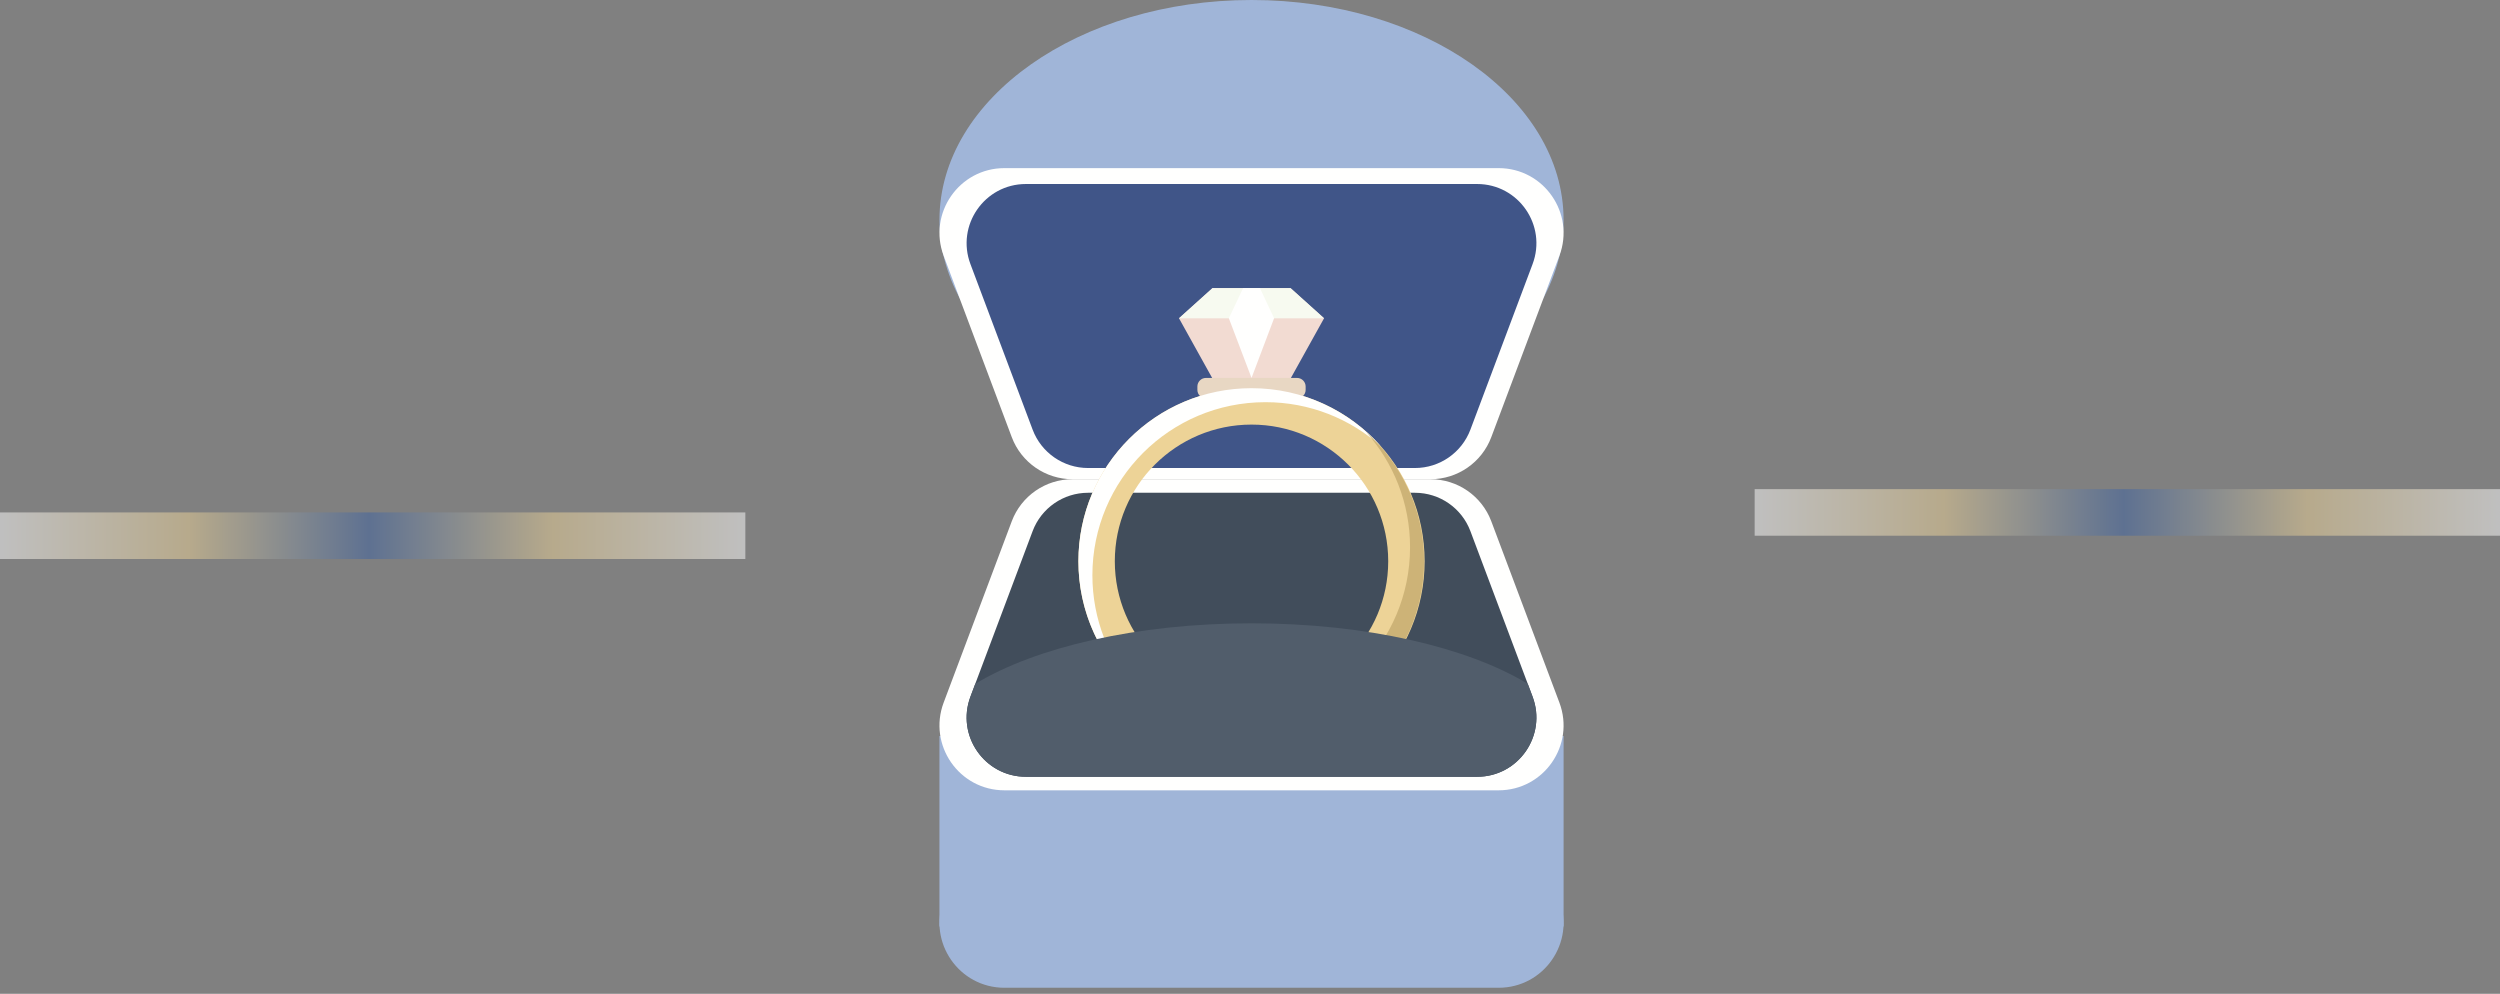 <svg width="322" height="128" viewBox="0 0 322 128" fill="none" xmlns="http://www.w3.org/2000/svg">
<rect x="0" y="0" width="322" height="128" fill="#808080" stroke="none"/>
<path fill-rule="evenodd" clip-rule="evenodd" d="M193.022 127.224H129.37C123.532 127.224 119.49 121.392 121.543 115.926L130.314 92.576C131.538 89.315 134.657 87.155 138.14 87.155H184.251C187.736 87.155 190.854 89.315 192.079 92.576L200.849 115.926C202.902 121.392 198.861 127.224 193.022 127.224Z" fill="#A0B5D8"/>
<path fill-rule="evenodd" clip-rule="evenodd" d="M121 119.335H201.39V94.8H121V119.335Z" fill="#A0B5D8"/>
<path fill-rule="evenodd" clip-rule="evenodd" d="M193.022 101.793H129.37C123.532 101.793 119.49 95.959 121.543 90.493L130.314 67.145C131.538 63.883 134.657 61.724 138.14 61.724H184.251C187.736 61.724 190.854 63.883 192.079 67.145L200.849 90.493C202.902 95.959 198.861 101.793 193.022 101.793Z" fill="#FFFFFE"/>
<path fill-rule="evenodd" clip-rule="evenodd" d="M190.251 100.048H132.138C126.807 100.048 123.118 94.724 124.992 89.733L133 68.416C134.117 65.439 136.965 63.468 140.147 63.468H182.243C185.424 63.468 188.272 65.439 189.39 68.416L197.397 89.733C199.271 94.724 195.582 100.048 190.251 100.048Z" fill="#414D5B"/>
<path fill-rule="evenodd" clip-rule="evenodd" d="M201.39 28.343C201.39 43.995 183.395 56.685 161.195 56.685C138.996 56.685 121.002 43.995 121.002 28.343C121.002 12.689 138.996 0 161.195 0C183.395 0 201.39 12.689 201.39 28.343Z" fill="#A0B5D8"/>
<path fill-rule="evenodd" clip-rule="evenodd" d="M129.37 21.654H193.022C198.861 21.654 202.902 27.487 200.849 32.952L192.079 56.302C190.854 59.563 187.736 61.723 184.251 61.723H138.14C134.657 61.723 131.538 59.563 130.314 56.302L121.543 32.952C119.49 27.487 123.532 21.654 129.37 21.654Z" fill="#FFFFFE"/>
<path fill-rule="evenodd" clip-rule="evenodd" d="M190.251 23.7H132.138C126.807 23.7 123.118 29.024 124.992 34.015L133 55.332C134.117 58.309 136.965 60.281 140.147 60.281H182.243C185.424 60.281 188.272 58.309 189.39 55.332L197.397 34.015C199.271 29.024 195.582 23.7 190.251 23.7Z" fill="#405588"/>
<path fill-rule="evenodd" clip-rule="evenodd" d="M156.174 37.109H166.219L170.535 40.992H170.54L170.538 40.995L170.54 40.997H170.537L166.219 48.767H156.174L151.856 40.997H151.854L151.855 40.995L151.854 40.992H151.858L156.174 37.109Z" fill="#F2DBD2"/>
<path fill-rule="evenodd" clip-rule="evenodd" d="M166.219 37.109H156.174L151.854 40.997H170.54L166.219 37.109Z" fill="#F7FAF0"/>
<path fill-rule="evenodd" clip-rule="evenodd" d="M162.281 37.109L164.103 40.992L161.196 48.678L158.275 40.992L160.113 37.109H161.196L162.281 37.109Z" fill="#FFFFFE"/>
<path fill-rule="evenodd" clip-rule="evenodd" d="M161.195 89.893C151.472 89.893 143.588 82.012 143.588 72.29C143.588 62.569 151.472 54.687 161.195 54.687C170.919 54.687 178.802 62.569 178.802 72.29C178.802 82.012 170.919 89.893 161.195 89.893ZM161.195 49.998C148.881 49.998 138.898 59.978 138.898 72.29C138.898 84.601 148.881 94.583 161.195 94.583C173.509 94.583 183.493 84.601 183.493 72.29C183.493 59.978 173.509 49.998 161.195 49.998Z" fill="#EDD397"/>
<path fill-rule="evenodd" clip-rule="evenodd" d="M167.065 51.319H155.323C154.718 51.319 154.223 50.822 154.223 50.217V49.779C154.223 49.174 154.718 48.678 155.323 48.678H167.065C167.672 48.678 168.166 49.174 168.166 49.779V50.217C168.166 50.822 167.672 51.319 167.065 51.319Z" fill="#E8D7C3"/>
<path fill-rule="evenodd" clip-rule="evenodd" d="M140.7 74.091C140.7 61.78 150.683 51.8 162.997 51.8C168.695 51.8 173.893 53.94 177.834 57.456C173.751 52.881 167.813 49.998 161.195 49.998C148.881 49.998 138.898 59.978 138.898 72.29C138.898 78.904 141.782 84.843 146.358 88.925C142.841 84.985 140.7 79.788 140.7 74.091Z" fill="#FFFFFE"/>
<path fill-rule="evenodd" clip-rule="evenodd" d="M181.614 70.488C181.614 82.799 171.632 92.781 159.318 92.781C153.619 92.781 148.422 90.639 144.48 87.123C148.564 91.699 154.503 94.582 161.119 94.582C173.434 94.582 183.416 84.601 183.416 72.289C183.416 65.676 180.532 59.736 175.955 55.655C179.474 59.596 181.614 64.791 181.614 70.488Z" fill="#CDB377"/>
<path fill-rule="evenodd" clip-rule="evenodd" d="M197.397 89.734L196.775 88.076C189.011 83.373 175.979 80.283 161.195 80.283C146.412 80.283 133.379 83.373 125.616 88.076L124.992 89.734C123.118 94.724 126.807 100.049 132.138 100.049H190.251C195.582 100.049 199.271 94.724 197.397 89.734Z" fill="#515D6B"/>
<rect opacity="0.5" y="72" width="6" height="96" transform="rotate(-90 0 72)" fill="url(#paint0_linear)"/>
<rect opacity="0.5" x="226" y="69" width="6" height="96" transform="rotate(-90 226 69)" fill="url(#paint1_linear)"/>
<defs>
<linearGradient id="paint0_linear" x1="3" y1="72" x2="3" y2="168" gradientUnits="userSpaceOnUse">
<stop stop-color="white"/>
<stop offset="0.255" stop-color="#EDD397"/>
<stop offset="0.495" stop-color="#3C62A2"/>
<stop offset="0.74" stop-color="#EDD397"/>
<stop offset="1" stop-color="white"/>
</linearGradient>
<linearGradient id="paint1_linear" x1="229" y1="69" x2="229" y2="165" gradientUnits="userSpaceOnUse">
<stop stop-color="white"/>
<stop offset="0.255" stop-color="#EDD397"/>
<stop offset="0.495" stop-color="#3C62A2"/>
<stop offset="0.74" stop-color="#EDD397"/>
<stop offset="1" stop-color="white"/>
</linearGradient>
</defs>
</svg>
